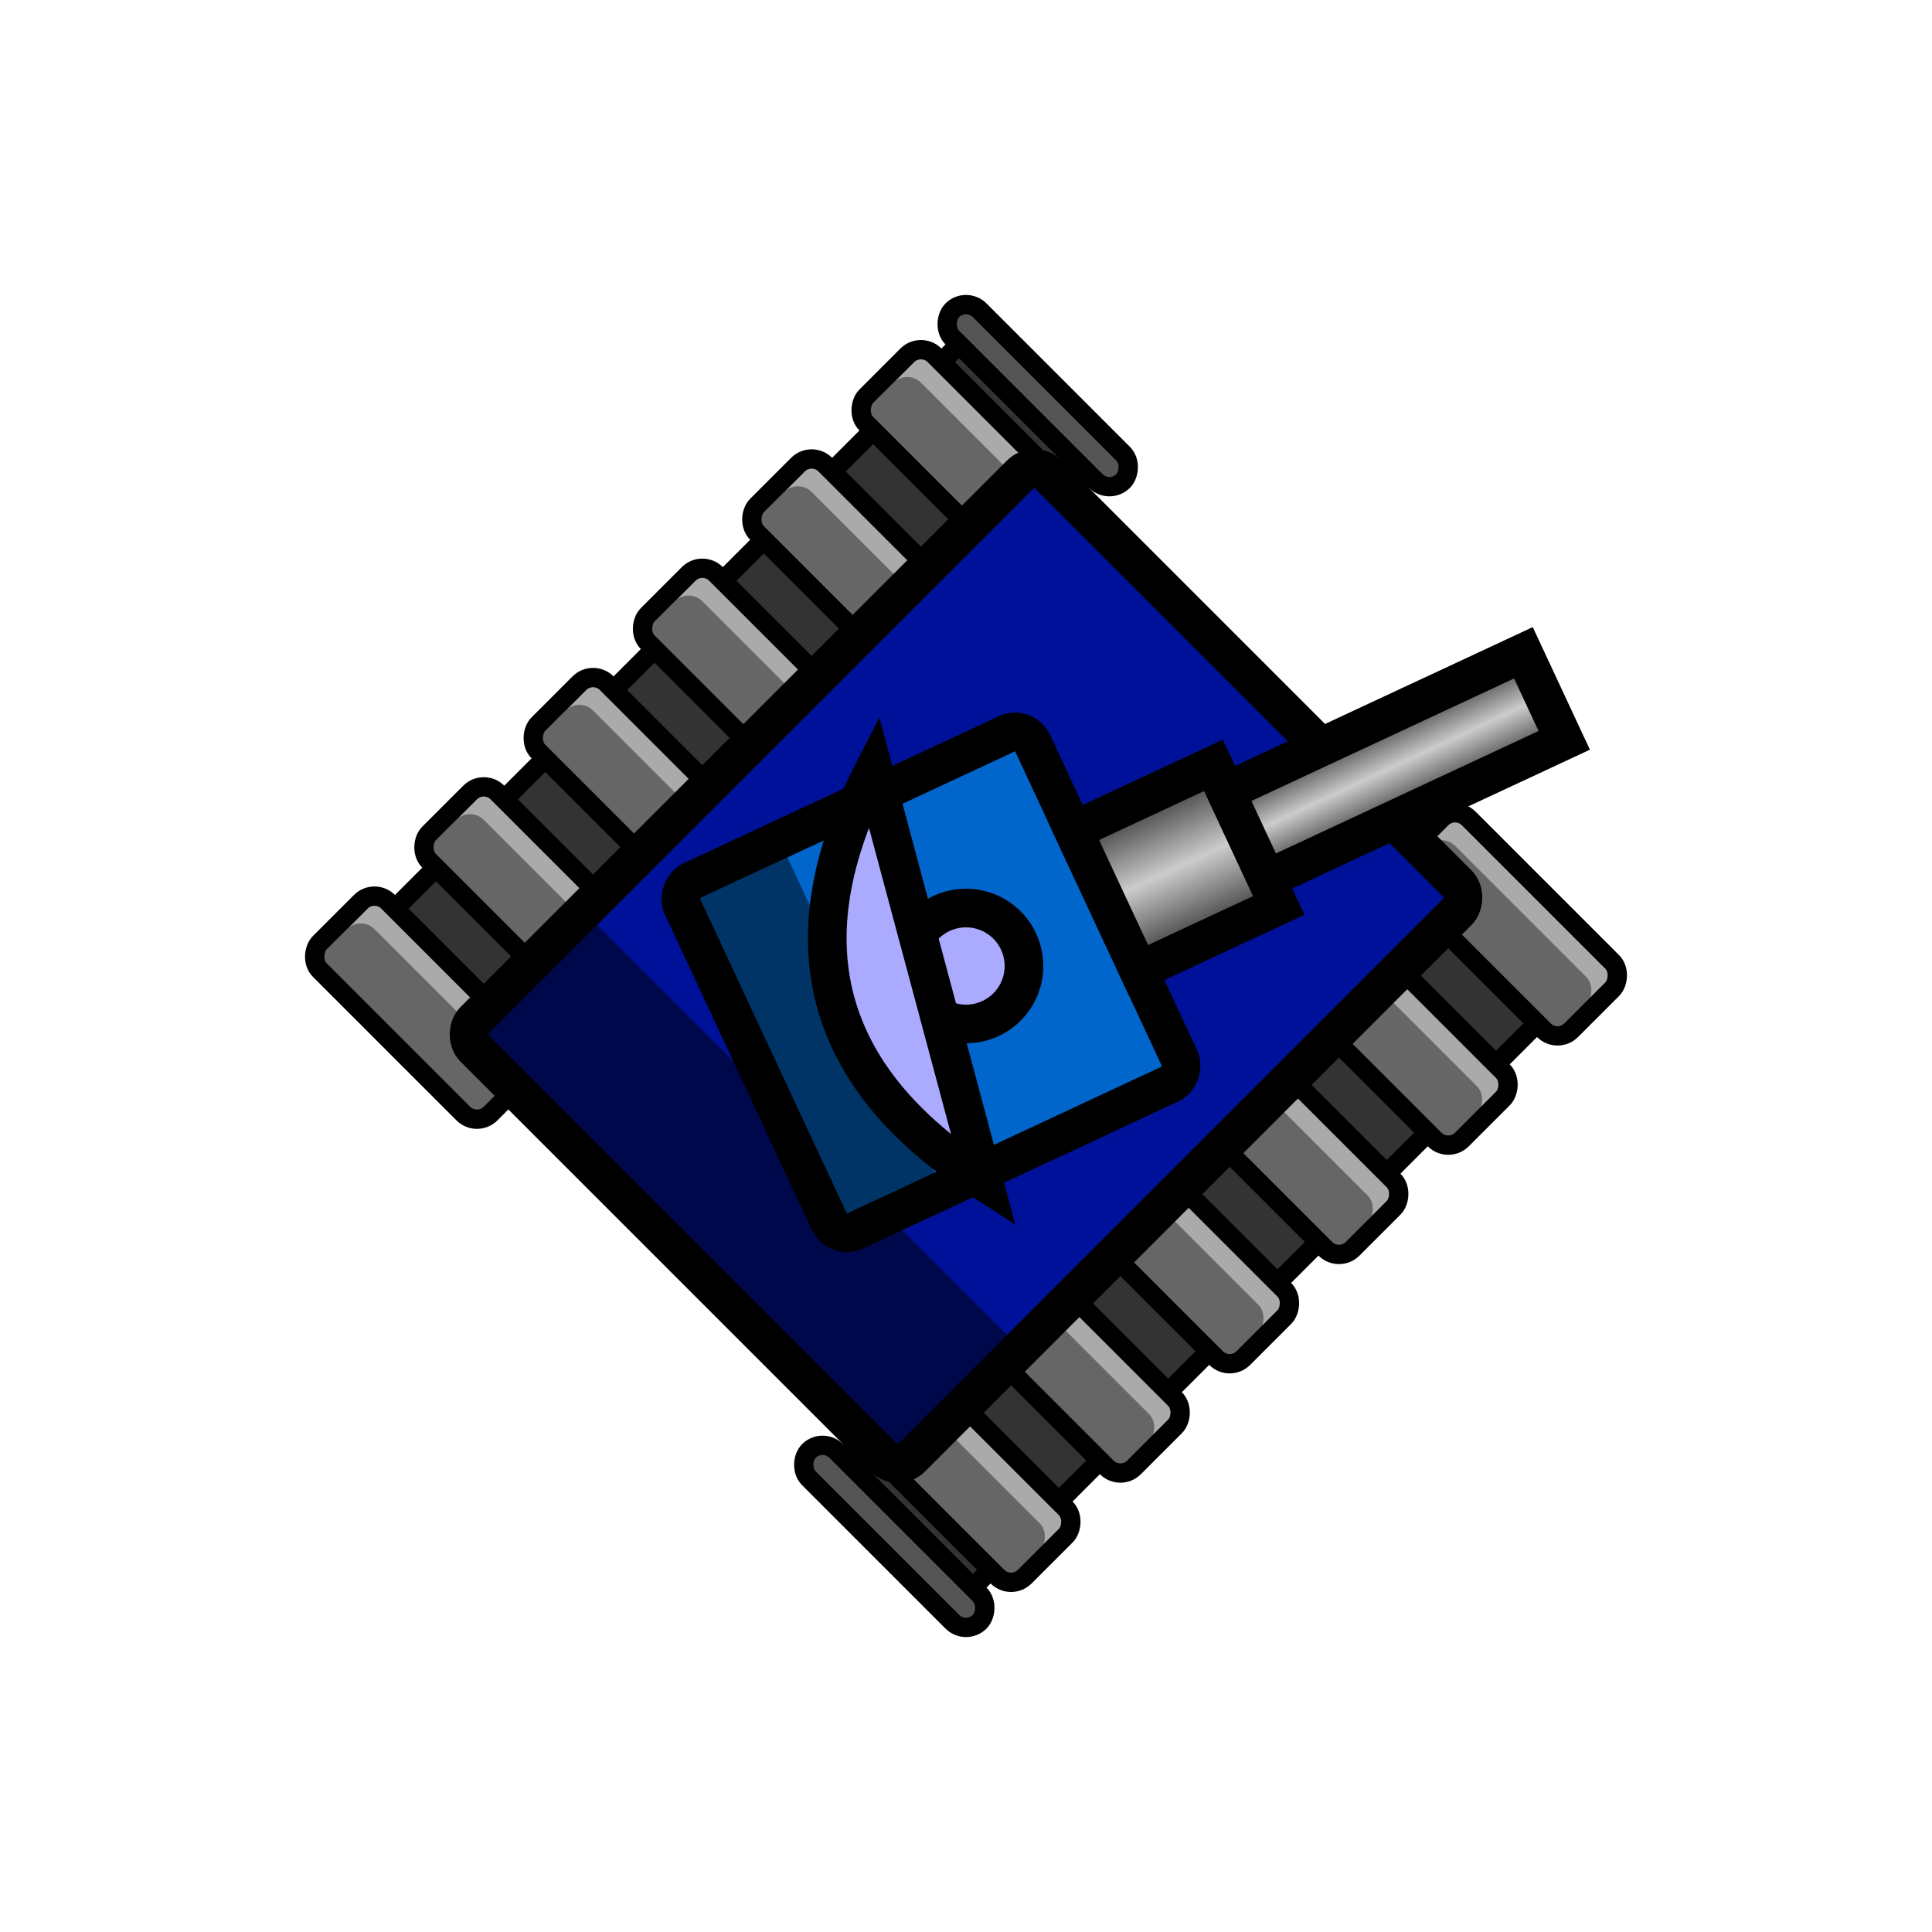 <svg version="1.1" width="500" height="500" viewBox="0 0 1000 1000"
  xmlns="http://www.w3.org/2000/svg" xmlns:xlink="http://www.w3.org/1999/xlink">

  <!--<rect x="0" y="0" width="100%" height="100%" fill="grey" />-->

  <g>
    <use xlink:href="#tank" />
    <!-- <rect x="0" y="50" width="500" height="500" fill="yellow" opacity="0.3" /> -->
  </g>

  <defs>
    <symbol id="link0">
      <rect x="5" y="55" width="125" height="25" fill="#aaaaaa" />
      <rect x="10" y="70" width="116" height="35" fill="#666666" rx="10" ry="10" />
      <rect x="5" y="55" width="125" height="50" fill="none" stroke="black" stroke-width="10" rx="10" ry="10" />
    </symbol>

    <symbol id="link30">
      <rect x="5" y="55" width="125" height="25" fill="#939393" />
      <rect x="10" y="70" width="116" height="30" fill="#585858" rx="10" ry="10" />
      <rect x="5" y="55" width="125" height="42" fill="none" stroke="black" stroke-width="10" rx="10" ry="10" />
    </symbol>

    <symbol id="link60">
      <rect x="5" y="55" width="125" height="20" fill="#555555" />
      <rect x="5" y="55" width="125" height="20" fill="none" stroke="black" stroke-width="10" rx="10" ry="10" />
    </symbol>

    <symbol id="main-track">
      <rect x="20" y="75" width="95" height="450" fill="#333333" stroke="black" stroke-width="10" />
    </symbol>

    <symbol id="track1">
      <use xlink:href="#main-track" x="0" y="0" />
      <use xlink:href="#link30" x="0" y="0" />
      <use xlink:href="#link0" x="0" y="60" />
      <use xlink:href="#link0" x="0" y="140" />
      <use xlink:href="#link0" x="0" y="220" />
      <use xlink:href="#link0" x="0" y="300" />
      <use xlink:href="#link0" x="0" y="380" />
      <use xlink:href="#link30" x="0" y="448" />
    </symbol>

    <symbol id="track2">
      <use xlink:href="#main-track" x="0" y="0" />
      <use xlink:href="#link60" x="0" y="0" />
      <use xlink:href="#link0" x="0" y="33" />
      <use xlink:href="#link0" x="0" y="113" />
      <use xlink:href="#link0" x="0" y="193" />
      <use xlink:href="#link0" x="0" y="273" />
      <use xlink:href="#link0" x="0" y="353" />
      <use xlink:href="#link0" x="0" y="433" />
    </symbol>

    <symbol id="track3">
      <use xlink:href="#main-track" x="0" y="0" />
      <use xlink:href="#link0" x="0" y="7" />
      <use xlink:href="#link0" x="0" y="87" />
      <use xlink:href="#link0" x="0" y="167" />
      <use xlink:href="#link0" x="0" y="247" />
      <use xlink:href="#link0" x="0" y="327" />
      <use xlink:href="#link0" x="0" y="407" />
      <use xlink:href="#link60" x="0" y="470" />
    </symbol>

    <symbol id="body">
      <use xlink:href="#track2" x="250" y="200" />
      <use xlink:href="#track3" x="615" y="200" />

      <rect x="340" y="290" width="320" height="420" fill="#019" stroke="black" stroke-width="20" rx="10" ry="10" />
      <rect x="350" y="620" width="300" height="80" fill="black" opacity="0.5" />
    </symbol>

    <symbol id="turret">
      <rect x="400" y="420" width="200" height="200" fill="#06C" stroke="black" stroke-width="20" rx="10" ry="10" />
      <rect x="410" y="560" width="180" height="50" fill="black" opacity="0.5" />

      <rect x="460" y="340" width="80" height="80" fill="url(#cannon-grad)" stroke="black" stroke-width="20" />
      <rect x="475" y="170" width="50" height="170" fill="url(#cannon-grad)" stroke="black" stroke-width="20" />

      <linearGradient id="cannon-grad" x1="0%" y1="0%" x2="100%" y2="0%">
        <stop offset="0%" stop-color="#333" />
        <stop offset="50%" stop-color="#CCC" />
        <stop offset="100%" stop-color="#333" />
      </linearGradient>
    </symbol>

    <symbol id="radar">
      <circle cx="500" cy="500" r="30" fill="#AAF" stroke="black" stroke-width="20" />
      <path d="M 390 520 q 110 100 220 0 z" fill="#AAF" stroke="black" stroke-width="20" />
      <!-- path d="M 250 300 L 50, -300 q 200 -100 400 0 z" fill="grey" opacity="0.5" /> -->
    </symbol>

    <symbol id="tank">
      <use xlink:href="#body" transform="rotate(45,500,500)" />
      <use xlink:href="#turret" transform="rotate(65,500,500)" />
      <use xlink:href="#radar" transform="rotate(75,500,500)" />
      <!--<circle cx="500" cy="500" r="10" fill="yellow" opacity="1" />-->
      <!--<use xlink:href="#bounding-sphere" />-->
    </symbol>

    <!--
    <symbol id="bounding-sphere">
      <circle cx="500" cy="500" r="250" fill="red" opacity="0.35" />
    </symbol>
    -->
  </defs>
</svg>
